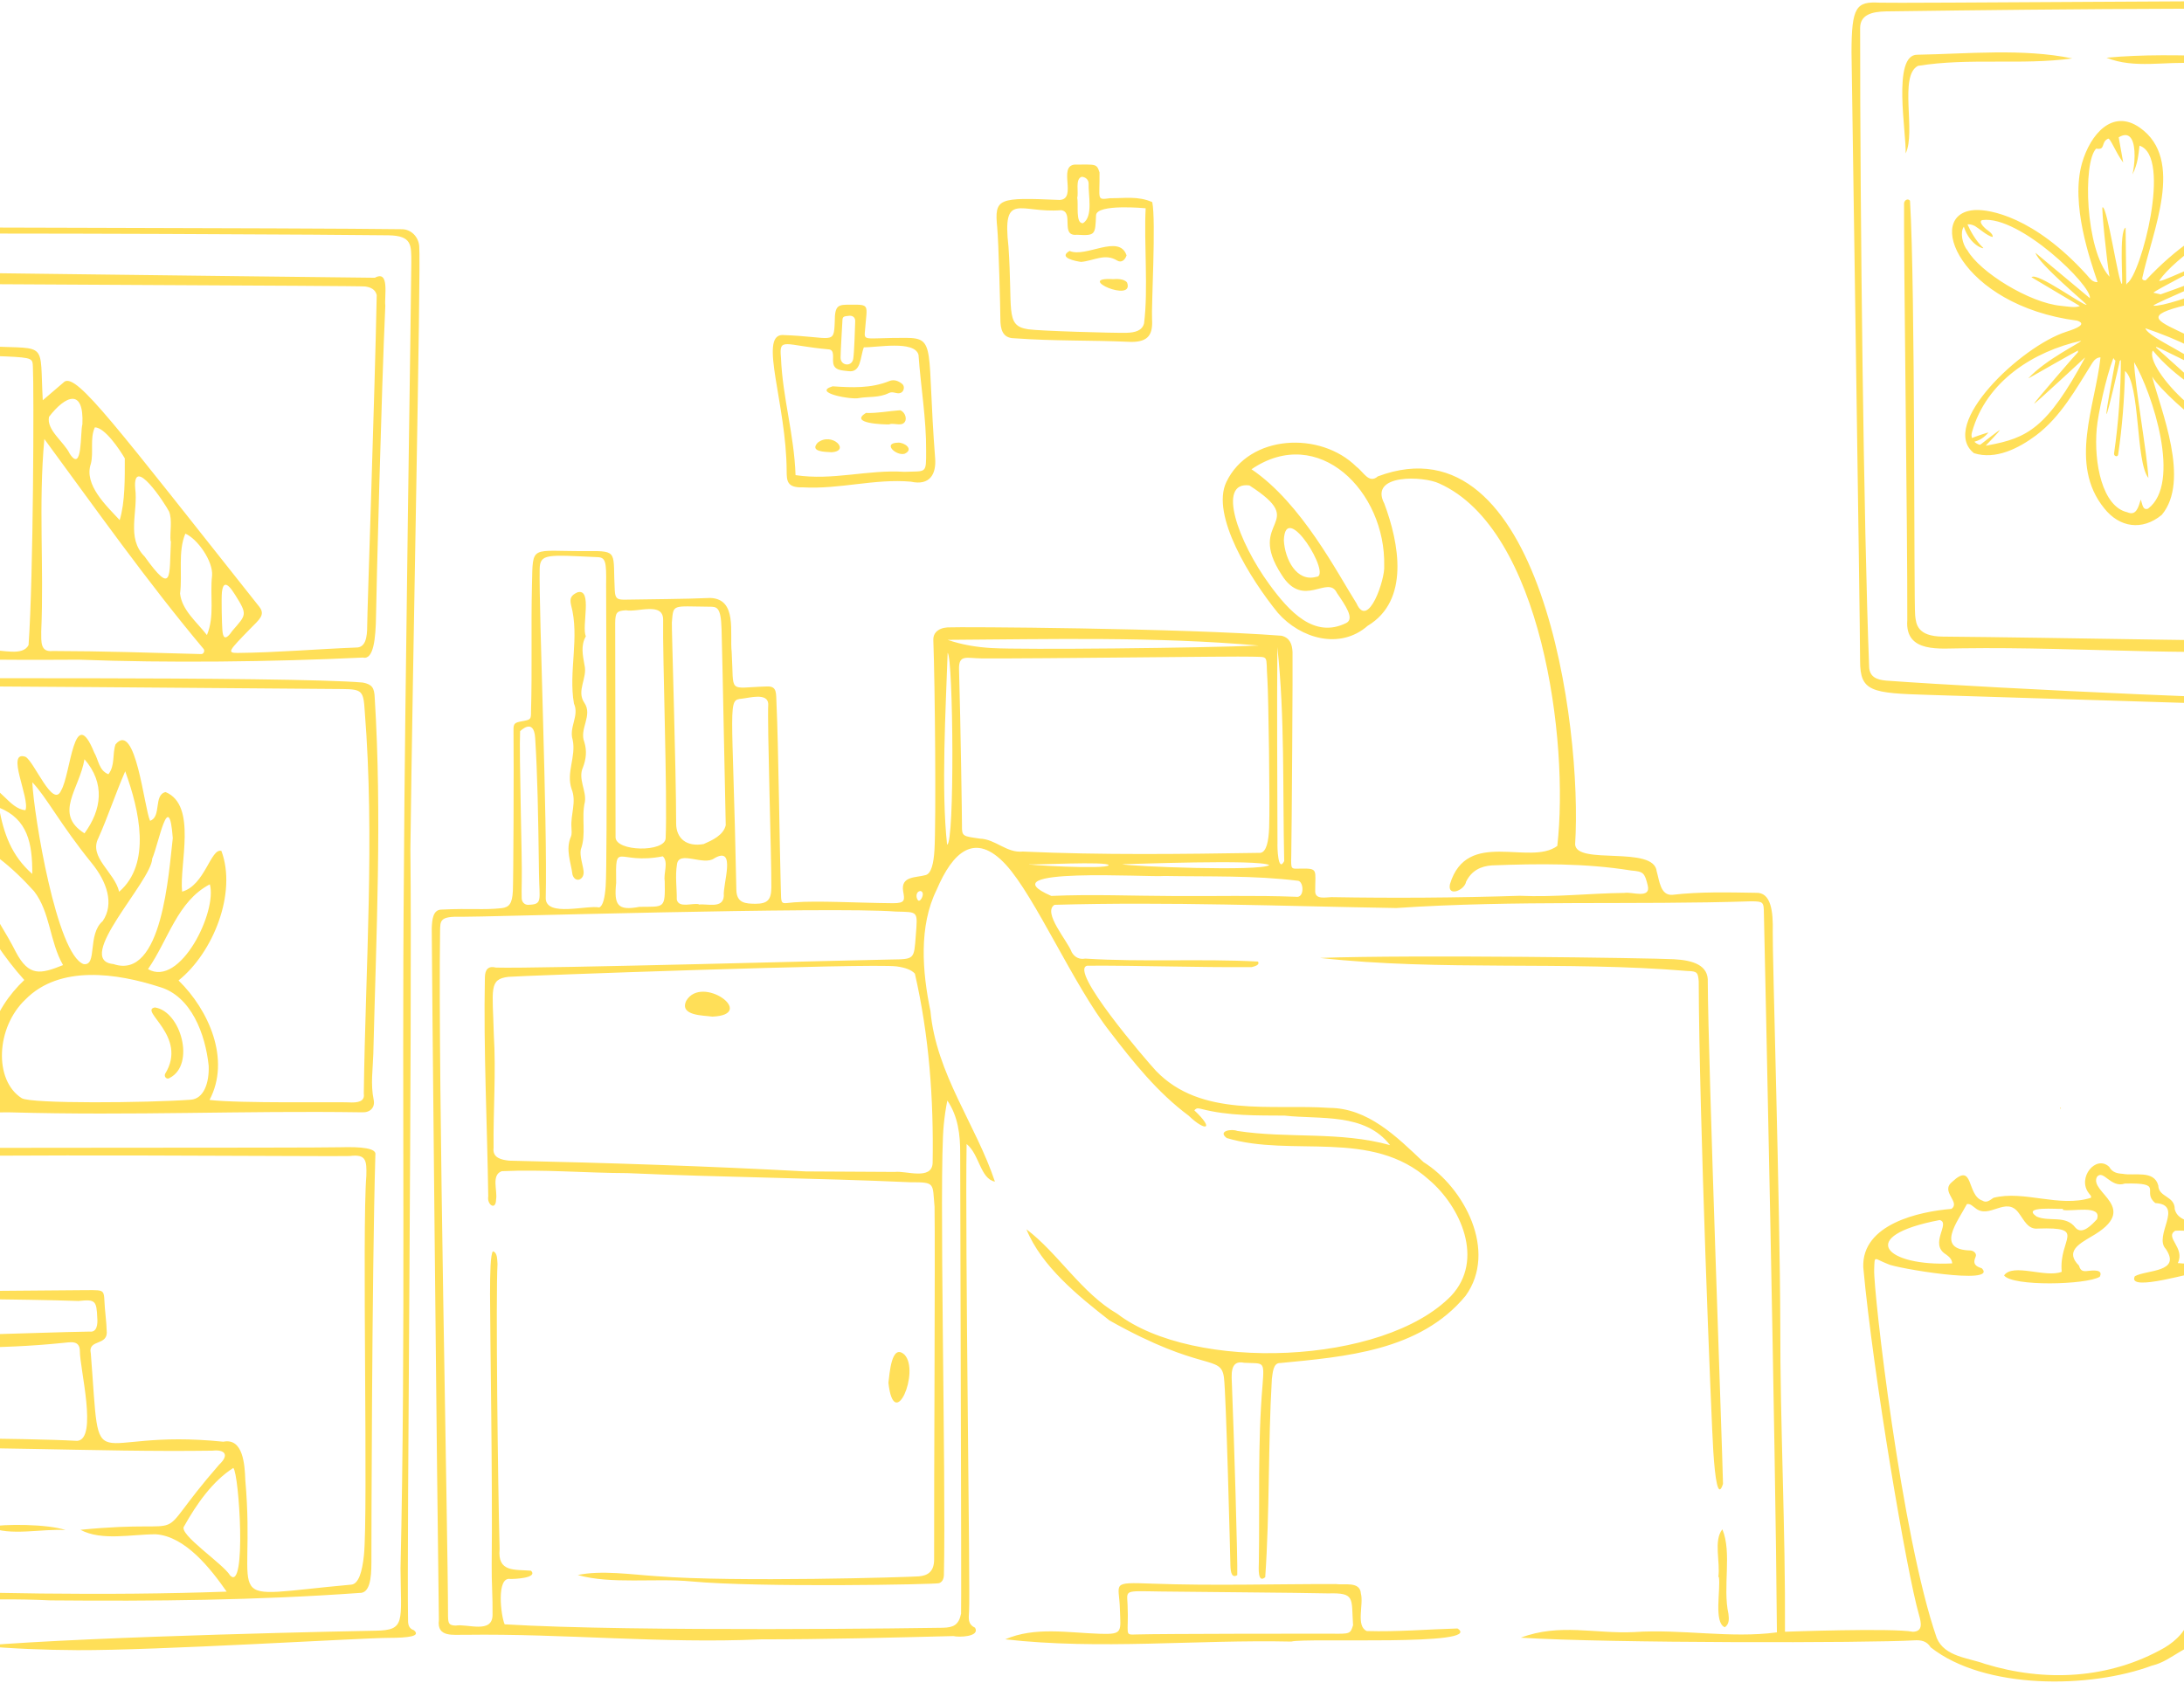 <svg width="960" height="740" viewBox="0 0 960 740" fill="none" xmlns="http://www.w3.org/2000/svg">
<mask id="mask0_1_117" style="mask-type:luminance" maskUnits="userSpaceOnUse" x="-117" y="0" width="1215" height="740">
<path d="M1097.08 0H-117V740H1097.08V0Z" fill="white"/>
</mask>
<g mask="url(#mask0_1_117)">
<path d="M189.777 408.107C189.926 404.453 190.278 400.108 193.848 399.928C207.587 399.277 212.316 400.184 220.505 399.291C223.827 398.918 225.156 397.271 225.436 391.749C225.664 387.362 225.905 337.332 225.717 320.994C225.684 318.053 226.205 317.714 229.514 317.098C233.254 316.406 233.436 316.406 233.417 312.773C233.944 294.228 233.384 275.829 233.827 257.284C234.276 238.96 232.837 242.51 258.126 242.295C272.164 242.171 269.285 242.731 270.223 259.546C270.405 263.062 271.226 263.698 274.594 263.657C287.154 263.415 299.753 263.435 312.273 262.903C324.182 263.415 320.664 278.112 321.622 286.783C322.722 305.528 319.543 302.29 337.263 301.812C341.673 301.695 341.074 304.795 341.321 309.514C342.122 325.72 342.774 376.823 343.184 389.583C343.464 398.516 342.754 397.229 349.093 396.731C359.451 395.921 377.3 396.994 392.472 397.111C398.081 397.153 397.651 395.638 396.98 391.811C395.912 385.078 402.602 385.971 406.902 384.739C409.331 384.068 410.4 379.681 410.752 373.723C411.481 361.412 411.012 301.314 410.25 281.302C410.211 280.077 410.582 278.846 411.39 277.967C412.66 276.562 414.491 275.988 416.562 275.843C421.312 275.531 519.477 276.14 563.306 279.517C566.987 280.41 567.996 283.288 568.146 286.707C568.296 290.499 567.788 367.509 567.586 376.228C567.436 382.497 567.397 381.964 571.677 381.902C579.638 381.763 578.068 382.359 578.107 391.908C578.126 395.624 582.725 394.489 585.246 394.447C612.868 394.925 640.306 394.745 667.986 393.852C683.386 394.551 698.695 392.759 714.075 392.586C717.202 391.97 725.834 395.444 724.264 389.23C722.883 383.666 722.342 383.196 716.994 382.739C696.643 379.459 676.116 379.715 655.745 380.49C650.886 380.829 646.847 382.774 644.436 387.659C643.785 391.451 636.085 394.572 637.355 388.711C644.814 364.09 672.383 380.912 684.526 371.937C689.764 325.838 677.764 232.725 632.645 212.575C625.805 209.26 601.565 208.202 608.496 221.425C614.998 238.856 619.747 264.01 601.168 275.151C589.038 285.793 571.697 280.811 561.716 269.469C549.619 254.606 532.108 226.491 539.046 211.959C549.078 190.916 580.445 189.463 596.275 205.247C599.357 207.448 601.695 212.873 605.637 209.454C677.373 182.536 695.666 319.562 692.363 371.204C692.773 380.573 727.052 371.536 728.225 383.134C729.404 387.14 729.834 393.735 735.032 393.437C747.292 392.005 759.611 392.344 771.923 392.544C778.412 392.302 779.46 400.523 779.232 409.775C779.03 418.334 782.451 532.372 782.542 582.444C782.464 626.855 784.861 672.414 784.6 717.428C784.6 717.428 831.752 715.698 840.872 717.441C845.152 717.268 844.65 713.912 843.471 709.843C838.22 691.755 823.4 604.774 819.022 557.228C818.26 538.129 843.81 532.649 857.77 531.514C861.959 528.476 852.702 523.93 858.122 519.605C867.731 510.609 864.33 525.501 871.359 527.867C873.19 529.078 874.76 527.646 876.271 526.636C889.658 523.217 905.188 531.044 919.09 526.636C919.409 525.619 918.497 525.286 918.159 524.608C912.908 517.875 921.299 507.537 927.129 513.031C928.477 515.495 930.647 515.952 933.018 516.09C938.119 517.107 946.848 514.263 948.698 521.231C948.848 526.511 956.007 525.757 955.929 531.639C957.336 537.396 965.088 537.174 969.479 539.14C983.068 543.769 982.697 555.021 981.707 567.691C976.827 606.068 967.649 699.554 966.189 707.837C965.518 711.608 964.808 715.359 964.059 719.13C966.938 720.618 971.199 718.535 972.769 721.517C973.088 722.742 972.078 722.922 971.446 722.922C961.727 720.797 955.187 730.25 946.008 732.291C918.777 742.477 872.349 742.996 848.669 724.292C846.839 721.393 844.35 721.04 841.302 721.22C822.143 722.389 706.805 722.507 668.494 720.043C685.523 713.594 701.125 718.417 718.264 717.58C739.104 716.134 760.614 720.465 781.063 717.704C780.483 635.546 775.832 424.59 775.343 401.699C775.291 396.516 775.063 396.357 769.923 396.274C718.043 397.963 665.966 395.7 613.767 399.236C563.697 398.419 513.679 396.399 463.518 397.824C458.131 401.201 469.271 413.629 471.101 418.673C472.319 420.812 474.378 421.967 477.049 421.469C502.259 423.061 527.77 421.448 552.929 422.763C554.036 424.368 551.137 424.943 550.199 425.206C526.089 425.399 502.038 424.465 477.948 424.59C469.459 426.216 503.68 466.039 508.129 470.828C527.998 491.49 558.876 485.359 584.276 487.103C601.285 487.186 613.806 499.635 625.707 510.928C643.524 522.027 658.416 550.038 644.215 569.732C624.157 594.055 591.077 596.518 562.837 599.279C559.528 599.079 559.456 603.763 559.059 606.282C557.358 635.248 558.147 664.734 556.147 693.444C552.759 696.357 553.287 689.354 553.339 687.05C553.756 660.941 552.746 634.736 554.987 608.704C555.827 598.006 555.397 599.632 546.929 599.176C540.317 597.75 541.398 604.815 541.528 609.479C542.427 631.221 544.069 686.711 543.847 692.53C541.567 693.921 540.909 691.617 540.838 688.164C540.727 683.278 538.968 612.953 537.997 605.632C536.616 595.287 528.897 603.743 487.739 580.596C474.039 569.912 457.779 556.751 451.18 540.489C464.971 550.834 475.44 568.604 491.12 577.634C524.5 603.244 608.158 600.331 637.896 569.718C652.645 553.893 642.026 530.462 628.027 518.63C602.855 496.036 568.048 509.004 539.229 500.368C535.046 497.213 541.489 496.216 543.828 497.234C566.107 500.666 588.888 497.31 611.017 503.482C599.936 489.131 580.296 492.265 564.667 490.501C552.316 490.418 540.128 490.681 528.017 487.56C527.099 487.387 526.07 486.847 524.988 488.196C534.187 496.832 529.809 497.586 522.428 490.48C508.839 480.377 498.24 467.133 487.869 453.591C471.961 433.343 455.03 394.274 442.21 380.255C428.432 365.225 418.66 374.892 411.742 391.154C403.781 407.214 405.39 427.247 408.993 444.56C411.52 472.136 428.94 494.369 437.33 519.529C430.842 518.256 430.51 507.433 424.881 503.005C424.171 544.876 426.53 699.914 425.969 708.37C425.8 711.567 425.272 714.051 428.601 715.656C430.901 719.725 421.37 719.926 419.07 719.33C390.902 720.043 362.721 720.777 334.533 720.777C291.193 722.728 247.957 718.182 204.636 718.777C199.496 718.638 191.887 720.147 192.917 712.265C192.226 667.834 189.685 410.314 189.777 408.107ZM557.997 256.986C566.609 268.777 577.618 280.929 591.748 273.919C595.526 272.05 591.377 266.155 587.657 260.695C583.716 252.461 572.908 268.002 563.378 252.758C547.268 228.041 576.165 230.795 549.176 213.426C534.818 211.558 544.147 238.068 557.997 256.986ZM564.329 237.59C564.798 245.949 569.957 255.99 578.537 253.63C585.898 253.589 564.928 219.142 564.329 237.59ZM550.108 206.32C572.218 221.287 587.976 252.239 596.256 265.262C601.415 277.019 608.946 254.384 608.438 248.828C609.187 216.083 579.546 186.266 550.108 206.32ZM855.451 551.588C847.679 546.945 857.62 537.728 852.611 536.42C815.14 543.548 829.12 556.972 858.109 555.477C857.992 553.457 856.611 552.481 855.451 551.588ZM906.778 531.957C906.778 531.812 906.778 531.659 906.778 531.514C904.517 531.715 888.238 530.109 895.241 534.891C900.928 537.375 907.97 534.04 912.309 539.797C915.279 543.132 919.54 538.427 921.729 536.081C924.217 529.431 910.328 532.884 906.778 531.957ZM956.118 541.126C951.389 544.087 960.626 548.571 957.278 555.339C983.068 557.982 976.469 539.818 956.118 541.126ZM851.321 720.182C854.76 728.465 865.34 728.9 872.499 731.558C898.759 739.598 927.09 738.332 951.389 724.472C956.548 721.413 961.649 716.473 962.378 710.515C965.597 684.226 975.518 581.648 976.808 567.033C977.427 559.906 978.736 556.73 969.147 558.854C965.069 558.896 934.608 568.507 938.399 561.117C943.669 558.238 958.939 559.47 952.027 549.166C946.399 543.333 960.268 529.694 947.408 528.954C941.07 523.895 951.858 519.944 934.008 520.38C927.8 522.525 924.549 513.945 921.748 517.419C918.048 524.428 941.637 531.044 919.09 543.79C913.787 546.966 907.67 550.315 913.84 556.453C914.511 558.993 915.898 559.055 917.859 558.778C919.709 558.557 924.719 557.982 922.96 561.359C916.96 564.971 884.44 565.663 880.909 560.764C884.779 555.2 899.228 561.975 906.25 559.172C904.869 544.558 917.67 539.458 895.951 540.157C891.378 540.731 889.71 536.4 887.3 533.244C881.75 525.66 874.369 536.365 868.18 531.078C867.112 530.428 866.31 529.196 864.591 529.376C860.402 537.278 850.552 549.506 866.271 549.803C867.809 550.018 868.968 551.312 868.421 552.523C866.91 555.899 868.669 556.834 871.112 557.622C878.649 565.31 832.709 557.484 829.83 555.761C823.583 553.353 824.052 551.588 823.811 558.204C823.42 567.49 835.83 675.812 851.321 720.182ZM561.469 284.541C561.267 313.687 561.469 341.656 561.528 370.664C561.417 372.532 561.769 383.909 564.479 378.608C563.788 347.434 564.798 314.877 561.469 284.541ZM462.111 393.915C480.058 393.119 497.927 393.915 515.849 393.956C533.77 394.094 551.697 393.596 569.618 394.288C573.416 394.987 573.156 387.901 570.687 387.265C551.287 384.843 531.327 385.493 511.699 385.14C505.81 385.832 432.34 381.009 462.111 393.915ZM557.938 380.352C553.339 377.736 496.82 379.978 493.217 379.978C496.82 380.968 554.407 383.21 557.938 380.352ZM487.328 380.414C487.309 378.566 453.252 380.393 452.6 379.999C448.62 380.137 486.188 382.442 487.328 380.414ZM422.842 362.824C422.751 367.882 423.259 367.606 430.731 368.72C437.63 368.955 442.47 375.134 449.571 374.401C484.41 375.985 519.288 375.508 554.069 374.975C556.687 374.498 557.638 369.889 557.866 363.876C558.257 353.434 557.567 305.584 557.098 298.837C556.316 287.599 558.179 289.011 550.108 288.713C543.287 288.45 457.629 289.627 431.461 289.481C425.031 289.447 421.351 287.537 421.553 294.249C422.269 318.987 422.881 361.731 422.842 362.824ZM435.969 284.935C449.421 285.731 527.809 284.935 553.306 283.828C507.608 279.856 462.45 281.025 416.549 281.323C422.94 283.53 429.422 284.561 435.969 284.935ZM416.302 371.342C419.689 371.377 419.031 289.288 416.549 287.025C415.703 311.777 413.67 347.455 416.302 371.342ZM235.247 324.544C234.687 315.258 228.615 321.506 228.615 321.506C228.127 332.107 229.586 377.736 229.345 387.022C229.254 390.877 229.267 393.396 229.326 395.042C229.384 396.634 230.635 397.866 232.127 397.824C238.674 397.644 237.065 395.997 236.915 383.888C236.557 356.652 236.257 341.027 235.247 324.544ZM266.425 256.924C266.594 246.98 266.145 245.133 262.803 244.973C240.576 243.963 237.345 243.285 237.214 250.232C236.856 268.681 240.674 361.295 239.885 395.042C240.146 403.208 257.826 397.907 263.415 398.973C265.083 398.26 265.884 394.586 266.236 389.583C267.063 378.172 266.373 260.238 266.425 256.924ZM291.492 272.611C291.623 264.432 280.144 269.331 275.213 268.321C271.115 268.521 270.483 269.276 270.405 273.863C270.444 295.896 270.575 358.617 270.575 368.104C270.575 374.456 292.313 374.837 292.593 368.561C293.434 350.555 291.193 287.938 291.492 272.611ZM291.343 376.504C271.115 380.435 270.516 368.976 270.835 388.178C269.845 397.942 271.395 400.544 281.076 398.717C292.072 398.558 292.444 399.789 292.183 387.362C291.584 383.964 293.974 378.961 291.343 376.504ZM317.172 276.701C316.892 266.612 315.042 266.771 311.733 266.75C295.323 266.612 296.033 265.38 295.323 273.704C295.173 275.469 297.193 338.148 297.206 362.028C297.206 368.498 301.655 372.491 309.322 371.1C313.094 369.432 317.993 367.232 319.003 362.824C318.644 348.964 317.674 293.931 317.172 276.701ZM313.993 377.356C309.283 380.892 298.274 373.605 297.564 380.117C296.724 385.258 297.544 390.399 297.492 395.541C298.385 399.43 304.332 396.911 307.173 397.568C307.173 397.61 307.173 397.644 307.173 397.707C310.853 397.229 317.824 399.672 318.162 393.935C317.635 388.794 323.843 371.661 313.993 377.356ZM337.693 309.459C337.373 304.477 329.452 306.836 326.195 307.175C319.622 307.833 321.993 307.549 323.674 391.271C323.784 397.25 327.973 397.291 332.032 397.368C337.302 397.347 339.002 395.741 339.054 390.219C339.152 377.473 337.204 318.233 337.693 309.459ZM404.622 391.749C402.583 391.908 402.433 394.586 403.56 395.88C404.7 396.869 406.921 392.288 404.622 391.749ZM402.153 428.098C400.641 426.375 397.762 425.4 394.14 424.901C383.28 423.414 227.006 429.074 223.495 429.489C214.766 430.52 216.557 434.873 217.065 454.94C218.075 471.499 216.785 488.079 216.955 504.638C216.375 509.163 220.485 509.938 223.827 510.312C267.265 511.267 310.834 512.699 354.141 515.038C367.222 515.121 380.29 515.197 393.371 515.26C398.14 514.664 409.631 519.086 409.95 511.308C410.419 483.034 408.419 455.535 402.153 428.098ZM196.936 710.632C196.988 713.933 197.438 714.604 200.297 714.722C205.418 713.829 216.557 718.514 216.505 709.899C216.616 702.557 216.036 695.187 216.127 687.88C216.557 651.371 215.404 585.26 215.404 569.102C215.404 559.096 215.606 551.768 216.635 550.163C218.746 550.716 218.505 553.913 218.688 555.74C217.886 569.877 218.837 653.198 219.606 681.016C218.577 691.437 226.244 689.97 233.436 690.6C236.557 693.859 226.016 694.274 224.296 694.219C218.056 693.16 220.186 710.598 221.827 714.168C278.815 717.621 409.989 715.794 414.563 715.677C419.09 715.538 421.409 714.487 422.451 709.484C422.693 708.314 422.022 511.883 422.061 507.253C422.119 498.839 421.09 490.757 416.413 483.872C415.703 487.38 415.181 490.978 414.83 494.653C412.66 516.45 415.892 649.33 414.901 692.565C414.791 694.613 413.95 695.644 412.791 696.08C411.221 696.654 333.543 698.066 303.902 695.305C287.773 693.776 268.653 696.654 253.956 692.489C264.406 690.281 277.454 692.288 288.646 693.008C323.074 695.741 400.062 693.402 403.853 693.084C407.67 692.765 410.641 691.119 410.602 685.562C410.511 653.994 411.11 550.675 410.791 530.566C409.84 520.2 411.273 519.764 400.27 519.806C358.832 517.938 317.244 517.64 275.806 515.792C257.416 515.737 238.817 514.083 220.525 514.941C215.847 516.664 218.746 523.418 218.056 527.411C217.945 532.428 213.978 529.653 214.616 526.02C214.147 493.912 212.505 461.791 213.137 429.69C213.215 426.098 214.727 424.59 218.036 425.42C235.677 425.974 379.372 422.009 391.593 421.87C402.101 421.725 401.742 421.829 402.55 411.262C403.371 400.364 403.762 401.063 393.69 400.786C365.731 398.516 209.268 403.284 202.805 403.083C193.288 402.786 193.516 404.73 193.438 409.477C192.487 474.218 196.897 673.051 196.936 710.632ZM164.247 483.532C164.976 486.965 162.677 489.193 159.237 489.048C105.969 488.259 58.798 490.598 4.39 489.068C-15.049 489.034 -43.367 489.269 -64.207 490.777C-67.686 491.573 -67.497 487.421 -67.256 484.944C-66.546 465.859 -72.956 350.119 -72.558 311.147C-72.448 299.411 -69.849 293.419 -66.168 298.359C-60.989 298.436 128.157 297.287 159.498 300.103C163.576 300.899 164.546 302.408 164.716 306.857C167.947 359.032 165.367 411.069 164.097 463.244C163.908 469.99 162.827 476.703 164.247 483.532ZM9.51 482.82C13.49 485.38 65.058 484.882 83.878 483.512C89.52 483.097 92.028 476.204 91.728 468.6C90.289 454.684 84.067 437.966 70.159 433.938C51.671 427.96 26.291 424.009 11.132 439.495C-1.76 451.729 -2.789 474.917 9.51 482.82ZM-18.75 367.647C-15.128 385.196 -1.297 402.114 7.002 418.632C12.722 429.413 17.731 428.34 27.711 424.327C21.731 413.843 22.161 401.16 14.982 391.866C5.64 381.528 -5.669 371.578 -18.75 367.647ZM14.181 384.248C14.291 370.747 12.161 360.105 -0.47 355.06C1.66 366.457 4.93 376.103 14.181 384.248ZM36.76 423.891C42.948 424.763 38.252 410.889 45.15 404.972C50.349 397.347 46.909 387.597 40.382 379.563C26.571 362.568 20.22 350.099 14.2 343.961C14.852 358.257 24.91 419.725 36.76 423.891ZM37.131 366.395C44.72 356.036 46.29 344.341 37.131 333.816C34.91 347.061 23.451 357.738 37.131 366.395ZM43.261 368.443C38.831 376.94 50.44 383.473 52.368 392.088C66.648 379.715 61.28 356.313 55.039 339.117C50.46 349.697 47.619 358.631 43.261 368.443ZM49.88 423.87C71.371 431.219 74.178 383.369 75.95 368.484C74.27 346.085 69.879 370.567 66.908 377.515C66.628 387.479 32.102 422.244 49.88 423.87ZM65.058 426.098C79.208 434.298 95.598 400.703 92.23 388.808C77.95 396.274 74.068 413.055 65.058 426.098ZM160.318 312.614C159.778 303.798 159.159 303.044 150.599 302.947C134.717 302.767 -55.256 301.335 -60.709 301.536C-64.657 301.674 -67.699 302.864 -67.816 306.815C-69.067 336.598 -63.067 464.787 -63.647 477.339C-63.328 481.027 -64.787 487.068 -59.347 486.612C-42.227 487.484 -25.069 484.487 -7.988 485.415C-5.799 485.774 0.26 485.678 -0.867 482.162C-11.427 464.295 -2.959 443.688 10.682 430.88C-6.919 411.325 -18.75 385.673 -28.02 360.603C-28.488 351.206 -10.098 368.955 -4.099 368.443C-1.519 359.807 -11.108 352.14 -7.708 344.895C-0.62 344.224 4.012 355.794 11.191 356.209C13.249 350.97 2.331 329.768 11.21 332.744C15.112 334.91 23.32 355.835 26.89 347.497C31.151 340.349 32.402 308.684 41.392 330.82C43.339 334.114 43.45 338.764 47.652 340.411C50.681 336.536 49.3 331.595 50.779 327.284C59.671 316.545 63.371 355.399 65.97 360.88C71.091 359.15 67.391 349.483 72.778 348.251C86.79 354.029 78.758 380.096 80.048 392.025C90.08 389.285 92.627 372.747 97.318 374.117C104.21 392.6 93.709 418.867 78.478 431.081C91.689 443.965 101.519 465.804 92.1 483.609C105.018 485.2 148.938 484.425 153.198 484.681C157.198 484.923 160.468 484.384 159.908 480.834C160.657 424.707 164.787 368.72 160.318 312.614ZM165.295 270.445C165.159 280.811 164.208 290.243 159.537 289.108C119.388 291.031 73.41 291.53 34.701 290.042C-1.78 290.277 -31.668 289.786 -67.086 289.364C-73.686 287.578 -73.848 290.914 -73.666 270.424C-73.536 255.118 -71.177 159.148 -71.236 124.839C-70.858 120.431 -67.966 119.283 -64.246 119.338C-59.087 119.4 111.297 121.566 164.768 122.12C171.406 118.508 168.865 130.382 169.367 134.389C167.667 171.873 165.406 260.82 165.295 270.445ZM97.748 277.095C97.989 280.292 98.907 282.077 102.21 277.254C108.229 270.265 108.939 270.383 103.317 261.47C99.35 255.076 97.989 256.626 97.559 260.259C97.239 262.999 97.539 274.597 97.748 277.095ZM93.22 253.076C93.709 246.683 86.719 236.836 81.468 234.628C78.139 242.572 80.23 252.378 79.149 260.993C79.95 268.3 86.641 273.621 90.96 279.219C94.438 270.84 92.197 261.885 93.22 253.076ZM23.19 286.229C44.961 286.271 66.7 286.983 88.458 287.578C89.52 287.62 90.1 286.167 89.539 285.378C64.661 255.692 42.499 224.325 19.49 193.02C16.852 222.021 19.36 248.904 18.122 277.635C18.142 282.14 17.64 286.845 23.19 286.229ZM74.328 224.92C72.478 221.308 58.27 199.69 59.43 214.72C60.798 225.121 55.391 236.517 63.56 244.676C76.009 262.01 74.348 253.789 75.13 237.888C75.071 237.888 75.019 237.888 74.96 237.888C74.66 233.556 75.781 228.67 74.328 224.92ZM39.952 203.835C36.681 213.149 46.981 222.581 52.609 228.67C55.059 220.65 54.85 209.793 54.85 201.517C52.609 197.704 46.141 187.955 41.691 187.892C39.45 192.819 41.209 198.812 39.952 203.835ZM21.542 183.27C20.33 189.069 28.18 194.307 30.61 199.428C36.382 208.347 35.19 190.003 36.219 186.543C36.949 170.621 28.89 173.721 21.542 183.27ZM-7.838 177.416C-7.147 211.364 -6.248 245.368 -6.528 279.379C-6.418 281.8 -7.128 285.835 -3.91 286.008C0.93 285.516 9.92 288.672 12.552 283.627C14.702 253.748 14.95 170.164 14.461 161.39C14.259 157.681 14.669 157.258 2.52 156.705C-10.717 156.131 -7.688 158.393 -7.838 177.416ZM-18.75 286.527C-11.89 286.686 -12.079 285.274 -11.968 281.641C-11.349 262.979 -11.668 191.408 -11.799 153.293C-11.838 143.322 -14.19 145.37 -41.517 145.37C-39.498 189.961 -39.439 236.773 -41.837 282.416C-41.837 286.547 -35.948 286.146 -18.75 286.527ZM-65.328 285.932C-46.358 286.727 -44.788 289.765 -45.758 267.906C-43.947 256.744 -54.527 268.044 -69.516 257.9C-70.507 282.714 -73.438 284.638 -65.328 285.932ZM-70.246 242.434C-70.337 247.776 -68.116 251.942 -64.376 253.512C-51.237 257.623 -41.459 253.727 -44.247 237.625C-42.657 204.431 -45.628 171.437 -46.136 138.361C-46.136 134.928 -47.348 134.389 -49.667 134.209C-54.859 134.887 -66.266 128.832 -66.806 137.509C-67.849 161.909 -69.966 227.024 -70.246 242.434ZM160.507 125.953C157.889 125.594 -15.499 125.116 -65.197 124.445C-70.676 131.434 -51.608 128.237 -47.836 129.725C-41.569 129.545 -42.879 135.42 -41.257 140.007C-10.17 141.897 -8.007 137.862 -8.509 147.993C-8.138 152.276 -8.02 152.2 -3.858 152.338C21.21 153.432 17.379 150.096 18.8 175.983C18.8 175.983 18.8 175.983 28.369 167.783C33.972 164.351 50.798 187.159 113.929 266.715C116.848 270.383 113.877 272.431 109.93 276.5C100.588 286.111 99.63 287.08 104.379 287.08C121.747 286.907 139.166 285.378 156.547 284.7C160.618 284.762 161.426 280.333 161.406 275.13C161.387 269.912 164.748 173.264 165.589 129.725C164.976 127.206 162.918 126.292 160.507 125.953ZM163.256 687.05C163.256 694.177 162.488 700.571 158.006 700.37C112.438 703.63 68.029 704.045 22.141 703.643C-7.128 702.156 -37.758 705.034 -66.637 702.571C-69.666 702.315 -71.998 699.658 -71.966 696.419C-71.816 676.366 -72.168 655.087 -70.689 634.778C-69.816 593.501 -73.106 552.045 -70.467 510.769C-70.617 506.582 -64.937 505.274 -57.927 504.915C-49.178 504.479 136.639 504.776 149.628 504.416C158.657 504.16 165.706 504.755 164.996 507.814C163.426 561.553 163.256 680.455 163.256 687.05ZM102.549 645.413C93.448 651.212 86.419 661.26 80.94 671.044C78.048 674.38 98.138 687.548 101.168 692.71C108.438 700.17 105.128 647.835 102.549 645.413ZM-63.549 698.523C-9.349 700.509 45.522 701.72 99.63 699.796C92.608 689.707 81.429 675.431 68.459 674.58C57.879 674.56 44.701 677.618 35.359 672.615C89.201 667.273 63.729 681.313 96.328 643.967C100.94 639.635 98.829 637.214 93.409 637.816C41.281 638.57 -10.919 635.248 -62.976 637.179C-64.507 642.044 -56.676 645.836 -54.246 649.607C-49.367 654.451 -44.657 659.412 -41.889 666.041C-41.218 667.674 -39.889 667.474 -38.677 667.571C-33.798 668.664 -27.257 667.197 -23.179 669.813C-24.508 673.411 -29.179 671.127 -32.059 671.722C-47.029 668.429 -51.686 687.562 -62.787 694.752C-63.758 695.547 -65.497 697.907 -63.549 698.523ZM-66.878 611.804C-66.806 611.804 -66.728 611.804 -66.656 611.804C-65.666 617.679 -68.897 626.896 -64.898 631.083C-60.917 632.633 -63.067 591.197 -65.849 592.927C-68.487 597.944 -66.116 605.846 -66.878 611.804ZM-66.897 586.194C-54.878 589.073 16.949 585.737 39.431 585.461C42.649 585.897 43.001 582.125 42.76 579.482C42.46 571.78 41.821 571.227 34.532 572.002C10.911 571.164 -41.719 570.825 -57.947 571.241C-67.138 571.462 -67.138 568.466 -66.897 586.194ZM-58.989 628.875C-58.768 632.508 -58.767 632.508 -54.246 632.335C-51.439 632.231 9.321 632.155 33.919 633.505C43.111 632.847 35.02 601.542 35.112 594.013C35.02 588.99 30.831 590.201 27.392 590.464C-0.157 593.301 -27.857 592.623 -55.478 591.771C-62.709 591.536 -61.087 594.906 -58.989 628.875ZM-68.168 656.374C-65.966 683.472 -77.066 708.017 -48.599 672.677C-42.709 661.855 -59.308 653.157 -64.767 645.573C-70.246 642.3 -67.588 653.316 -68.168 656.374ZM153.798 508.271C148.527 508.61 -6.639 507.08 -61.269 509.025C-65.588 509.184 -66.057 509.419 -66.279 513.453C-68.467 531.258 -68.259 544.8 -68.259 568.168C-29.739 567.732 2.11 567.573 37.991 567.234C46.662 567.213 45.508 566.936 46.088 574.936C46.31 578.195 46.798 581.426 46.87 584.706C47.919 592.166 38.46 588.381 39.919 595.128C44.518 653.835 37.34 627.65 98.158 633.878C106.907 632.114 107.578 644.03 107.819 650.638C112.887 707.719 93.898 702.156 154.449 696.717C157.576 696.398 159.198 691.257 159.967 683.811C161.869 665.509 159.087 540.489 161.029 516.927C161.198 510.312 160.996 507.336 153.798 508.271ZM-116.277 724.811C-116.016 726.977 -113.456 727.032 -111.866 726.977C-93.535 725.662 -73.946 727.966 -56.279 723.06C-62.318 719.649 -88.206 728.88 -87.086 717.739C-86.766 711.663 -81.307 119.304 -80.988 110.903C-80.728 104.052 -81.815 102.945 -69.946 102.862C1.973 102.309 156.527 103.201 170.826 103.457C181.138 103.658 180.787 107.706 180.806 115.532C180.826 124.521 177.855 312.815 177.536 384.144C176.598 486.051 178.376 587.744 176.057 689.569C176.207 713.296 178.415 716.77 165.048 716.971C161.406 717.026 42.701 719.31 -8.548 723.621C5.491 724.887 19.731 725.448 34.05 725.524C69.058 725.683 158.996 720.147 170.917 720.126C179.327 720.105 185.216 719.469 181.907 716.749C179.868 716.057 179.347 714.528 179.367 712.362C178.767 679.127 181.236 453.058 180.396 373.224C181.327 294.484 185.067 116.999 184.278 108.204C183.907 104.032 180.676 100.835 176.748 100.779C136.039 100.184 -78.076 100.046 -80.448 99.707C-82.428 99.43 -84.206 101.035 -84.258 103.16C-84.936 125.296 -90.708 703.367 -90.297 709.581C-89.398 723.005 -90.577 724.929 -114.277 722.963C-115.378 723.039 -116.355 723.496 -116.277 724.811ZM-56.207 723.06C-56.227 723.06 -56.266 723.081 -56.279 723.081C-56.207 723.122 -56.097 723.164 -56.018 723.219L-56.207 723.06ZM1050.6 302.387C1049.16 310.67 1041.12 311.147 1034.41 311.362C1034.13 311.362 870.349 306.2 847.842 305.528C822.442 304.774 817.622 304.096 817.622 290.54C817.622 273.088 813.85 26.828 813.85 23.036C813.863 2.782 816 0.595 826.24 1.176C832.39 1.508 1008.64 0.083 1016.86 0.477C1026.1 0.913 1035.26 2.186 1044.11 4.906C1048.06 7.252 1048.58 12.787 1048.41 18.822C1048.24 24.863 1052.11 172.288 1052.95 240.586C1052.92 240.586 1052.9 240.586 1052.86 240.586C1051.96 261.117 1055.01 282.236 1050.6 302.387ZM1047.8 169.451C1047.31 117.975 1045.98 64.665 1043.5 12.947C1040.88 8.179 1034.64 5.882 1026.77 4.844C1009.03 2.525 838.071 4.864 829.152 5.003C822.482 5.107 817.641 6.636 817.641 12.352C817.622 94.863 819.153 230.899 821.602 293.197C821.772 297.647 824.951 298.892 829.139 299.252C877.639 302.788 1011.89 308.981 1029.89 307.75C1039.42 307.092 1046.52 304.276 1047.46 296.83C1050.77 254.287 1047.27 212.174 1047.8 169.451ZM753.103 638.169C753.891 650.202 755.162 659.391 757.364 652.423C757.044 636.162 750.843 466.897 750.673 431.835C751.103 424.431 744.335 422.203 735.794 421.746C725.313 421.192 621.825 419.705 580.217 421.171C633.245 427.067 688.194 422.403 741.853 426.929C745.983 427.026 746.374 427.586 746.693 431.42C746.862 489.629 752.224 624.751 753.103 638.169ZM400.4 211.779C384.551 210.368 368.871 215.212 352.943 214.277C345.894 214.499 345.803 211.44 345.784 206.977C345.634 177.568 333.523 147.571 343.842 147.294C366.121 148.048 366.532 151.923 366.923 141.495C366.903 133.856 368.59 133.973 373.991 133.953C382.323 133.911 381.15 133.953 380.323 144.139C379.821 150.491 378.57 148.484 398.14 148.546C411.703 148.588 407.279 152.871 411.051 201.476C411.592 208.382 408.791 213.627 400.4 211.779ZM373.502 138.817C370.923 139.094 370.343 139.039 370.291 141.004C370.252 142.27 369.483 154.484 369.483 157.245C369.483 160.857 374.382 161.39 375.033 157.84C375.483 155.418 375.841 143.682 375.913 141.26C375.971 139.689 374.962 138.797 373.502 138.817ZM407.091 198.217C407.201 184.163 404.713 170.067 403.742 156.013C401.99 149.501 385.222 152.851 379.724 152.698C378.043 156.885 378.642 164.054 372.812 163.175C370.232 162.822 366.454 162.981 366.213 159.244C365.952 157.418 366.903 153.985 364.473 153.626C344.793 151.903 342.402 147.993 343.282 157.245C343.992 174.911 349.054 190.736 349.692 208.901C366.141 211.399 381.372 206.396 397.521 207.448C407.312 207.053 407.091 208.52 407.091 198.217ZM506.39 140.187C506.82 146.996 504.878 150.332 497.289 150.332C479.44 149.501 463.74 150.034 445.851 148.726C440.62 148.685 439.702 144.734 439.721 140.07C439.721 136.257 438.959 106.377 438.34 100.101C437.05 86.96 438.711 86.781 465.85 87.915C473.59 87.417 464.919 73.086 472.391 72.367C481.798 72.367 482.019 71.875 483.309 75.806C483.459 87.936 481.798 87.936 487.999 87.14C494.038 87.237 500.207 86.068 506.487 88.863C508.188 97.084 506.057 134.79 506.39 140.187ZM478.521 80.567C478.43 78.878 477.049 77.826 475.498 77.73C472.469 78.622 474.228 84.58 473.498 86.96C474.15 89.839 472.619 98.399 476.039 98.136C480.638 95.257 478.299 85.687 478.521 80.567ZM503.588 91.569C503.588 91.569 482.039 89.479 481.778 94.641C481.42 103.277 481.511 103.679 473.381 103.222C465.831 104.032 472.28 93.098 466.391 92.42C448.451 93.853 440.47 83.805 443.291 108.46C444.21 122.141 443.91 130.68 444.431 136.036C445.03 141.897 446.62 143.959 451.962 144.775C456.822 145.529 489.778 146.464 495.198 146.325C499.048 146.221 502.071 145.329 502.878 142.194C504.787 127.4 502.787 106.495 503.588 91.569ZM483.498 718.334C493.83 718.673 492.54 717.386 492.26 707.318C491.941 695.983 487.98 695.603 506.409 696.281C533.307 697.27 560.238 696.419 587.155 696.461C590.777 697.035 597.826 695.09 598.197 700.647C599.507 705.47 595.865 714.943 600.796 717.123C614.105 717.524 627.375 716.369 640.665 715.995C652.814 723.898 573.508 719.988 567.619 721.752C525.679 720.839 483.439 725.482 441.851 720.763C454.939 715.123 469.42 717.884 483.498 718.334ZM495.628 705.394C496.279 719.213 493.83 718.812 499.738 718.618C509.158 718.299 582.986 718.237 585.018 718.279C593.507 718.396 593.507 718.396 594.757 714.583C593.937 702.73 595.865 700.232 583.898 700.571C571.338 700.253 522.93 699.934 509.96 699.734C494.038 699.498 495.328 698.959 495.628 705.394ZM988.306 721.116C1000.1 726.181 1019.78 723.123 1030.19 723.994C1037.52 721.711 1106.57 727.15 1095.6 719.787C1073.64 718.812 1051.68 720.182 1029.65 719.704C1016.51 721.157 999.725 716.473 988.306 721.116ZM755.312 693.361C755.383 693.361 755.474 693.361 755.553 693.361C756.412 698.862 753.181 713.456 758.171 715.455C760.223 714.03 760.002 711.663 759.754 709.581C757.142 697.768 761.402 682.683 757.083 672.394C753.103 677.341 756.263 686.891 755.312 693.361ZM905.918 487.366L905.657 486.847L905.508 487.421L905.918 487.366ZM390.511 607.971C393 630.488 404.511 602.933 397.593 595.626C391.801 590.346 391.013 604.282 390.511 607.971ZM301.635 440.035C298.534 446.685 309.303 446.408 313.094 446.982C333.172 446.166 308.554 428.223 301.635 440.035ZM256.836 308.961C253.233 303.618 258.354 298.124 256.914 292.381C256.184 288.132 255.175 283.869 257.513 279.78C255.546 275.427 260.614 258.536 253.846 260.418C250.953 261.768 250.354 263.041 251.025 266.058C254.875 280.174 249.794 295.342 252.295 309.355C254.706 314.759 250.015 319.679 251.716 325.243C253.325 332.647 248.745 339.657 251.266 346.957C253.526 352.576 250.725 358.139 251.194 363.855C251.246 365.184 251.435 366.713 250.953 367.848C248.484 373.584 250.953 379.023 251.644 384.566C252.803 388.413 256.966 386.884 256.523 382.995C256.184 380.137 254.764 376.345 255.285 373.543C257.826 366.713 255.435 359.468 257.096 352.541C257.846 347.656 253.956 342.431 256.237 337.408C257.604 333.837 258.054 330.183 256.855 326.274C254.504 320.434 260.686 314.579 256.836 308.961ZM72.589 472.115C71.931 473.464 73.429 474.834 74.608 473.921C85.969 468.087 79.52 444.616 68.081 442.948C60.83 444.318 82.79 455.577 72.589 472.115ZM-29.537 207.593C-28.86 215.751 -28.547 224.269 -29.518 232.504C-30.189 238.42 -26.3 244.081 -29.837 249.914C-27.368 256.031 -31.817 266.888 -26.15 270.445C-24.078 270.542 -22.469 267.982 -23.029 265.878C-24.938 261.733 -21.968 257.221 -23.987 253.111C-24.717 251.547 -24.619 249.914 -23.687 248.447C-21.707 245.389 -21.798 242.33 -23.538 239.258C-27.147 234.628 -22.059 230.006 -23.707 225.183C-26.508 220.65 -20.437 217.239 -23.368 213.053C-27.29 208.105 -21.557 201.815 -25.967 196.909C-29.909 191.726 -21.407 188.349 -24.059 182.751C-24.977 180.211 -24.45 178.066 -23.108 175.824C-22.88 172.904 -26.508 170.364 -24.267 167.424C-22.749 164.863 -21.557 157.556 -24.58 156.525C-26.547 155.715 -30.078 156.906 -29.576 159.487C-27.557 162.663 -29.798 165.894 -29.29 169.036C-28.769 172.254 -27.909 175.409 -29.407 178.627C-29.628 183.228 -27.576 187.699 -31.029 191.843C-33.459 196.95 -27.498 201.953 -29.537 207.593ZM-4.717 671.328C4.442 675.535 18.181 672.041 28.812 672.733C21.099 670.055 1.693 669.937 -4.717 671.328ZM1030.84 268.701C1032.21 253.492 1032.58 197.407 1032.34 184.938C1032.23 179.339 1031.74 173.9 1030.51 168.759C1028.7 170.8 1028.21 175.727 1028.15 181.36C1028.08 189.089 1029.87 251.07 1026.42 274.576C1025.7 279.399 1019.65 281.088 1012.6 281.724C1004.88 282.416 901.951 280.292 853.979 279.898C842.67 279.794 842.24 274.334 841.829 270.604C841.191 264.847 841.94 127.24 839.562 88.268C838.689 87.12 837.132 87.874 836.95 89.362C836.742 112.059 838.5 234.393 838.37 272.687C837.25 287.461 853.23 284.997 862.688 285.039C915.37 284.285 971.896 289.329 1020.83 284.679C1029.95 283.807 1030 277.967 1030.84 268.701ZM1028.84 107.81C1027.05 82.553 1029.7 57.019 1029.14 31.81C1029.07 28.392 1026.45 25.672 1023.24 25.769C992.866 26.627 957.708 22.399 925.93 25.375C938.249 30.378 951.858 26.828 964.737 27.838C983.479 26.807 1001.97 30.675 1020.66 29.686C1025.2 29.167 1026.13 30.419 1026.04 35.221C1025.65 70.941 1022.98 106.495 1028.68 141.952C1031.24 130.756 1028.94 119.262 1028.84 107.81ZM910.928 25.693C889.098 21.209 865.17 23.665 842.761 24.067C831.602 23.949 838.071 58.811 837.641 67.447C842.272 58.057 834.572 33.298 843.08 28.952C865.62 25.319 888.349 28.731 910.928 25.693ZM396.681 168.898C395.013 167.486 393 166.69 390.941 167.527C382.811 170.821 374.421 170.427 365.991 169.846C356.721 172.648 374.382 175.866 377.632 175.008C381.652 174.295 386.42 174.973 390.7 172.807C392.583 171.852 394.251 173.444 395.912 172.724C397.332 172.171 397.801 169.984 396.681 168.898ZM398.003 184.938C398.511 183.131 397.391 180.966 395.69 180.37C390.831 180.689 385.691 181.761 380.622 181.561C373.072 186.211 388.362 186.667 391.111 186.605C391.111 186.543 391.111 186.508 391.111 186.446C393.352 185.948 396.902 187.795 398.003 184.938ZM359.412 194.646C355.783 198.652 362.623 198.673 365.483 198.832C374.102 198.355 365.672 189.684 359.412 194.646ZM394.713 194.625C387.652 194.784 393.99 200.618 397.671 199.49C401.951 197.462 397.332 194.404 394.713 194.625ZM495.198 112.294C491.98 102.648 477.29 113.484 470.15 110.329C464.88 113.346 472.938 114.854 475.218 115.152C480.879 114.653 485.719 111.2 491.1 114.577C492.859 115.608 494.449 114.46 495.198 112.294ZM495.419 124.223C494.13 122.48 490.599 122.597 489.289 122.736C472.039 121.684 498.879 133.537 495.419 124.223ZM940.607 56.147C960.528 70.166 946.06 101.693 941.637 122.3C941.467 123.116 942.79 123.435 943.187 123.234C997.986 64.783 1043.22 107.09 964.567 133.316C921.748 142.789 978.189 142.111 991.706 174.08C999.126 193.989 981.518 195.857 969.108 187.124C962.847 183.173 949.317 171.16 945.988 165.541C949.858 180.467 962.847 211.302 950.229 226.373C941.637 233.459 931.67 231.992 924.927 223.474C909.227 204.133 920.999 178.585 923.298 157.12C921.637 157.141 920.549 158.276 919.709 159.563C912.459 171.098 905.82 183.27 894.928 191.449C887.261 197.165 877.209 202.251 867.692 199.255C851.94 186.82 888.238 152.221 908.367 145.827C912.81 144.415 917.488 142.471 913.058 140.983C861.431 134.292 845.282 93.493 868.219 92.344C874.421 92.026 893.99 95.16 917.26 120.854C918.569 122.3 919.729 124.189 922.009 124.03C918.869 114.598 909.99 89.68 915.188 71.675C918.791 59.164 928.477 47.608 940.607 56.147ZM913.449 154.781C913.26 154.518 913.318 154.366 913.638 154.103C913.787 153.549 891.209 166.752 891.58 166.337C899.241 157.999 914.55 150.712 914.797 149.834C894.12 154.421 873.079 167.444 866.799 190.058C866.519 191.013 866.571 191.864 866.819 192.598C867.249 192.3 874.349 189.857 874.011 190.238C870.851 193.829 868.258 193.947 867.861 194.231C868.499 194.847 869.34 195.303 870.239 195.601C870.48 195.476 870.701 195.317 870.929 195.158C870.949 195.144 870.981 195.123 871.001 195.103C871.02 195.082 879.3 188.633 879.04 189.103C878.46 190.155 873.659 195.04 872.851 195.933C873.209 195.919 873.561 195.878 873.9 195.774C891.111 192.598 899.768 188.335 916.55 157.162C916.738 156.885 894.12 178.025 894.16 177.43C894.199 176.814 912.96 155.155 913.449 154.781ZM871.489 96.745C870.219 96.904 870.219 98.26 872.949 100.696C873.489 101.139 876.291 102.841 875.88 104.191C873.581 103.776 869.972 100.502 868.089 99.368C866.74 98.696 865.679 98.516 864.832 98.676C865.991 101.257 868.35 105.824 871.691 108.917C872.61 109.754 865.972 108.183 863.229 99.686C861.509 102.011 862.552 107.505 864.819 110.073C870.161 119.56 891.99 133.136 905.84 134.451C908.68 134.728 912.27 135.461 914.23 134.548L892.961 121.885C895.43 119.463 915.787 134.569 917.221 134.015C916.699 133.081 896.218 116.183 894.72 111.159L918.647 131.116C919.52 125.552 887.71 94.704 871.489 96.745ZM1000.85 108.045C1001.43 106.336 996.038 110.529 990.058 112.93L999.478 103.52C999.739 102.17 999.797 101.194 999.686 100.461C999.367 98.24 990.898 104.89 988.788 105.367C986.547 105.879 994.807 97.942 994.807 97.942C981.498 94.268 955.278 114.259 949.219 123.234C947.767 125.379 967.388 115.311 969.258 116.183C969.017 116.639 947.5 127.524 946.548 128.694C946.548 128.77 949.708 129.344 949.688 129.427C956.118 127.261 975.538 119.739 976.117 119.975C975.687 121.725 947.597 133.081 946.64 134.292C946.607 134.347 946.587 134.389 946.568 134.43C953.597 135.025 997.126 118.868 1000.85 108.045ZM989.166 186.806C990.469 185.989 977.479 179.678 976.248 175.845C977.257 175.229 989.856 182.177 989.986 181.305C990.749 175.845 985.609 171.513 983.667 169.534C977.648 165.223 971.166 167.742 970.456 164.109C971.316 164.054 979.876 164.981 980.736 164.926C969.968 154.802 957.219 149.238 943.018 144.318C944.288 148.643 967.349 157.736 967.199 161.791C966.717 161.805 948.268 152.38 947.819 152.518C947.78 152.615 947.708 152.698 947.669 152.774C955.336 159.583 962.939 166.476 970.437 173.499C971.329 174.357 956.268 166.351 946.307 154.124C942.158 161.507 974.586 195.954 989.166 186.806ZM921.65 188.349C920.269 203.759 924.178 222.775 935.07 225.217C938.92 226.927 939.878 223.252 940.998 219.64C941.747 221.668 941.819 224.526 944.21 223.633C959.037 212.437 946.118 172.966 938.08 159.224C938.288 168.994 943.838 199.469 944.347 210.153C938.627 202.846 940.868 168.856 934.067 163.099C933.819 175.409 932.829 187.719 931.057 199.884C930.868 201.137 929.07 200.604 929.259 199.351C931.22 185.733 932.21 171.97 932.249 158.213C932.139 158.435 931.969 158.573 931.748 158.649C931.709 158.947 931.67 159.224 931.598 159.521C931.487 160.04 926.438 182.197 925.95 182.059C925.429 181.9 929.689 159.521 929.787 159.009C929.8 158.85 929.839 158.691 929.859 158.511C929.8 158.469 929.728 158.469 929.67 158.414C929.37 158.117 929.148 157.777 928.96 157.397C925.637 166.116 922.217 182.121 921.65 188.349ZM926.608 60.97C923.298 62.561 925.709 66.111 921.39 65.343C915.449 71.315 916.569 109.754 927.259 121.684C925.969 114.238 923.637 91.092 924.197 91.092C926.38 91.092 931.148 124.307 932.679 124.819C933.357 125.061 931.279 101.713 934.327 100.067C934.347 100.205 934.588 125.019 934.627 125.158C934.777 124.922 934.907 124.722 935.057 124.521C941.037 120.694 954.828 68.692 940.438 64.049C939.949 67.862 939.819 71.792 937.337 76.719C938.36 72.484 938.979 64.506 936.888 61.053C935.819 59.302 934.067 58.707 931.298 60.375L933.279 71.495C929.689 66.589 927.598 60.513 926.608 60.97Z" fill="#FFDF58"/>
</g>
</svg>
